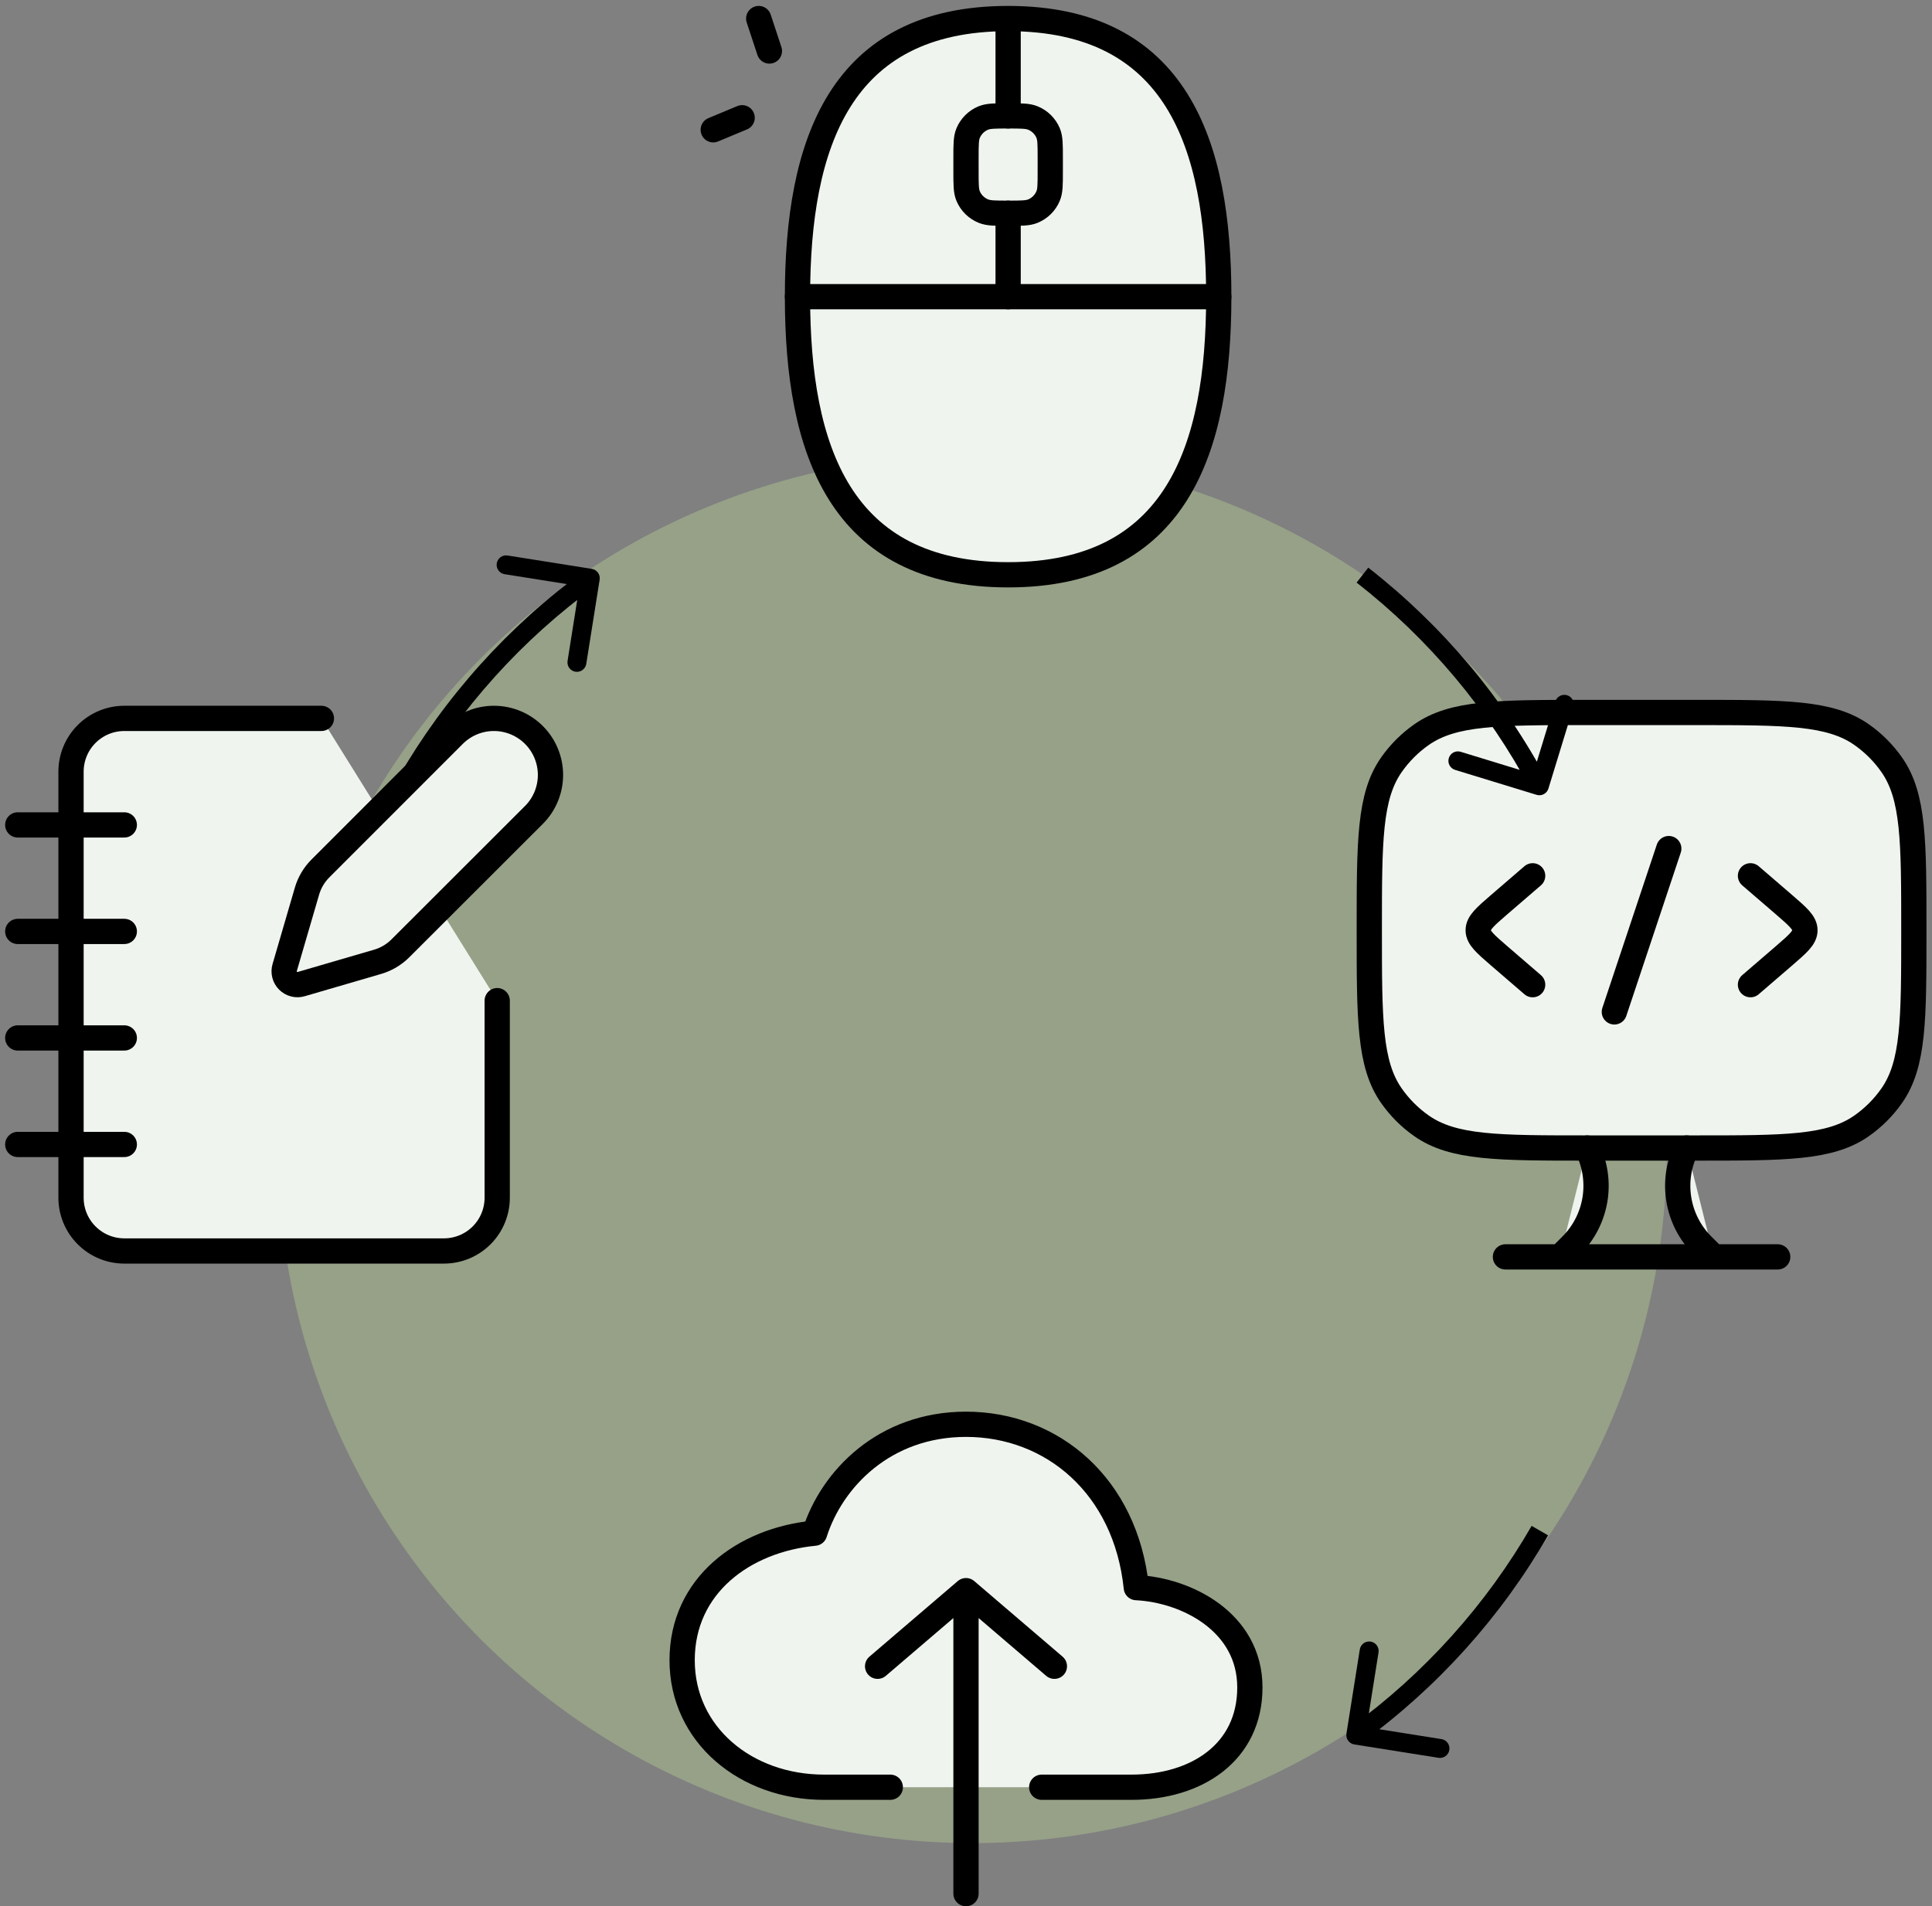 <svg width="153" height="151" viewBox="0 0 153 151" fill="none" xmlns="http://www.w3.org/2000/svg">
<rect x="0" y="0" width="153" height="151" fill="#808080" stroke="none"/>
<circle cx="77" cy="91" r="55" fill="#C8EF9B" fill-opacity="0.3"/>
<g clip-path="url(#clip0_839_2699)">
<path d="M79.836 9.18V1.469V9.18ZM79.836 23.5V16.891V23.5ZM79.836 45.531C93.181 45.531 96.517 35.595 96.517 23.5C96.517 11.405 93.181 1.469 79.836 1.469C66.492 1.469 63.155 11.405 63.155 23.5C63.155 35.595 66.492 45.531 79.836 45.531Z" fill="#EFF4EF"/>
<path d="M79.836 9.18V1.469M79.836 1.469C93.181 1.469 96.517 11.405 96.517 23.5C96.517 35.595 93.181 45.531 79.836 45.531C66.492 45.531 63.155 35.595 63.155 23.5C63.155 11.405 66.492 1.469 79.836 1.469ZM79.836 23.5V16.891" stroke="black" stroke-width="2" stroke-linecap="round" stroke-linejoin="round"/>
<path d="M63.155 23.5H96.517M60.931 4.04L60.084 1.469M58.772 9.327L56.483 10.281M83.173 12.484C83.173 11.458 83.173 10.944 83.004 10.539C82.777 10 82.345 9.572 81.8 9.349C81.391 9.18 80.873 9.18 79.836 9.18C78.8 9.18 78.282 9.18 77.872 9.347C77.329 9.571 76.897 10 76.671 10.539C76.5 10.944 76.5 11.458 76.5 12.484V13.586C76.5 14.613 76.5 15.126 76.669 15.531C76.895 16.07 77.328 16.498 77.872 16.721C78.282 16.891 78.8 16.891 79.836 16.891C80.873 16.891 81.391 16.891 81.8 16.723C82.344 16.499 82.776 16.07 83.001 15.531C83.173 15.126 83.173 14.613 83.173 13.586V12.484Z" stroke="black" stroke-width="2" stroke-linecap="round" stroke-linejoin="round"/>
</g>
<g clip-path="url(#clip1_839_2699)">
<path d="M25.453 56.906H9.844C8.725 56.906 7.652 57.35 6.861 58.142C6.069 58.933 5.625 60.006 5.625 61.125V94.875C5.625 95.994 6.069 97.067 6.861 97.858C7.652 98.649 8.725 99.094 9.844 99.094H35.156C36.275 99.094 37.348 98.649 38.139 97.858C38.931 97.067 39.375 95.994 39.375 94.875V79.265M1.406 65.344H9.844H1.406ZM1.406 73.781H9.844H1.406ZM1.406 82.219H9.844H1.406ZM1.406 90.656H9.844H1.406Z" fill="#EFF4EF"/>
<path d="M25.453 56.906H9.844C8.725 56.906 7.652 57.35 6.861 58.142C6.069 58.933 5.625 60.006 5.625 61.125V94.875C5.625 95.994 6.069 97.067 6.861 97.858C7.652 98.649 8.725 99.094 9.844 99.094H35.156C36.275 99.094 37.348 98.649 38.139 97.858C38.931 97.067 39.375 95.994 39.375 94.875V79.265M1.406 65.344H9.844M1.406 73.781H9.844M1.406 82.219H9.844M1.406 90.656H9.844" stroke="black" stroke-width="2" stroke-linecap="round" stroke-linejoin="round"/>
<path d="M42.282 64.555C43.122 63.715 43.594 62.575 43.594 61.386C43.594 60.198 43.122 59.059 42.282 58.218C41.441 57.378 40.302 56.906 39.113 56.906C37.925 56.906 36.785 57.378 35.945 58.218L25.377 68.79C24.875 69.292 24.508 69.911 24.31 70.592L22.544 76.646C22.491 76.827 22.488 77.02 22.535 77.203C22.582 77.386 22.677 77.553 22.811 77.687C22.945 77.82 23.112 77.916 23.295 77.963C23.478 78.01 23.67 78.007 23.852 77.954L29.906 76.188C30.587 75.989 31.206 75.622 31.707 75.121L42.282 64.555Z" fill="#EFF4EF" stroke="black" stroke-width="2" stroke-linecap="round" stroke-linejoin="round"/>
</g>
<g clip-path="url(#clip2_839_2699)">
<path d="M134.312 56.438H125.687C118.615 56.438 115.081 56.438 112.575 58.193C111.648 58.842 110.842 59.648 110.193 60.575C108.437 63.079 108.438 66.615 108.438 73.688C108.438 80.76 108.437 84.294 110.193 86.8C110.842 87.727 111.648 88.533 112.575 89.182C115.079 90.938 118.615 90.938 125.687 90.938H134.312C141.385 90.938 144.919 90.938 147.425 89.182C148.352 88.533 149.158 87.727 149.807 86.8C151.562 84.296 151.562 80.76 151.562 73.688C151.562 66.615 151.562 63.081 149.807 60.575C149.158 59.648 148.352 58.842 147.425 58.193C144.921 56.438 141.385 56.438 134.312 56.438Z" fill="#EFF4EF" stroke="black" stroke-width="2" stroke-linecap="round" stroke-linejoin="round"/>
<path d="M138.625 69.375L141.271 71.654C142.381 72.614 142.938 73.092 142.938 73.688C142.938 74.283 142.381 74.761 141.271 75.721L138.625 78M121.375 69.375L118.729 71.654C117.619 72.614 117.062 73.092 117.062 73.688C117.062 74.283 117.619 74.761 118.729 75.721L121.375 78M132.156 67.219L127.844 80.156L132.156 67.219ZM135.727 99.562L134.821 98.659C133.828 97.666 133.173 96.386 132.949 95C132.724 93.614 132.942 92.193 133.571 90.938M123.531 99.562L124.437 98.659C125.43 97.666 126.085 96.386 126.31 95C126.534 93.614 126.316 92.193 125.688 90.938M119.219 99.562H140.781H119.219Z" fill="#EFF4EF"/>
<path d="M138.625 69.375L141.271 71.654C142.381 72.614 142.938 73.092 142.938 73.688C142.938 74.283 142.381 74.761 141.271 75.721L138.625 78M121.375 69.375L118.729 71.654C117.619 72.614 117.062 73.092 117.062 73.688C117.062 74.283 117.619 74.761 118.729 75.721L121.375 78M132.156 67.219L127.844 80.156M135.727 99.562L134.821 98.659C133.828 97.666 133.173 96.386 132.949 95C132.724 93.614 132.942 92.193 133.571 90.938M123.531 99.562L124.437 98.659C125.43 97.666 126.085 96.386 126.31 95C126.534 93.614 126.316 92.193 125.688 90.938M119.219 99.562H140.781" stroke="black" stroke-width="2" stroke-linecap="round" stroke-linejoin="round"/>
</g>
<path d="M82.495 141.572H89.613C94.765 141.572 98.98 138.81 98.98 133.666C98.98 128.522 94.016 125.961 89.988 125.76C89.155 117.715 83.338 112.822 76.5 112.822C70.037 112.822 65.874 117.153 64.511 121.447C58.891 121.986 54.02 125.597 54.02 131.51C54.02 137.422 59.078 141.572 65.26 141.572H70.505" fill="#EFF4EF"/>
<path d="M82.495 141.572H89.613C94.765 141.572 98.98 138.81 98.98 133.666C98.98 128.522 94.016 125.961 89.988 125.76C89.155 117.715 83.338 112.822 76.5 112.822C70.037 112.822 65.874 117.153 64.511 121.447C58.891 121.986 54.02 125.597 54.02 131.51C54.02 137.422 59.078 141.572 65.26 141.572H70.505" stroke="black" stroke-width="2" stroke-linecap="round" stroke-linejoin="round"/>
<path d="M83.5 131.99L76.5 126L69.5 131.99M76.5 150V127.498" stroke="black" stroke-width="2" stroke-linecap="round" stroke-linejoin="round"/>
<path d="M47.487 45.92C47.552 45.511 47.273 45.127 46.864 45.062L40.197 44.003C39.788 43.938 39.404 44.217 39.339 44.626C39.274 45.035 39.553 45.419 39.962 45.484L45.888 46.425L44.947 52.351C44.882 52.76 45.161 53.145 45.57 53.209C45.979 53.274 46.363 52.995 46.428 52.586L47.487 45.92ZM32.821 62.374C36.429 56.112 41.33 50.661 47.187 46.409L46.305 45.195C40.278 49.571 35.234 55.181 31.522 61.626L32.821 62.374Z" fill="black"/>
<path d="M121.687 62.962C122.083 63.083 122.503 62.86 122.624 62.464L124.6 56.01C124.721 55.614 124.499 55.194 124.103 55.073C123.707 54.952 123.287 55.175 123.166 55.571L121.409 61.308L115.672 59.551C115.276 59.43 114.857 59.653 114.736 60.049C114.614 60.445 114.837 60.864 115.233 60.986L121.687 62.962ZM107.434 46.149C113.133 50.593 117.85 56.205 121.245 62.596L122.569 61.893C119.075 55.315 114.222 49.54 108.356 44.966L107.434 46.149Z" fill="black"/>
<path d="M106.628 137.325C106.564 137.734 106.843 138.118 107.252 138.183L113.918 139.242C114.327 139.307 114.711 139.028 114.776 138.619C114.841 138.209 114.562 137.825 114.153 137.76L108.228 136.819L109.169 130.893C109.233 130.484 108.955 130.1 108.545 130.035C108.136 129.97 107.752 130.249 107.687 130.658L106.628 137.325ZM121.294 120.87C117.686 127.133 112.785 132.584 106.929 136.835L107.81 138.049C113.837 133.674 118.881 128.064 122.594 121.619L121.294 120.87Z" fill="black"/>
<defs>
<clipPath id="clip0_839_2699">
<rect width="43" height="47" fill="white" transform="translate(55)"/>
</clipPath>
<clipPath id="clip1_839_2699">
<rect width="45" height="45" fill="white" transform="translate(0 55.5)"/>
</clipPath>
<clipPath id="clip2_839_2699">
<rect width="46" height="46" fill="white" transform="translate(107 55)"/>
</clipPath>
</defs>
</svg>
